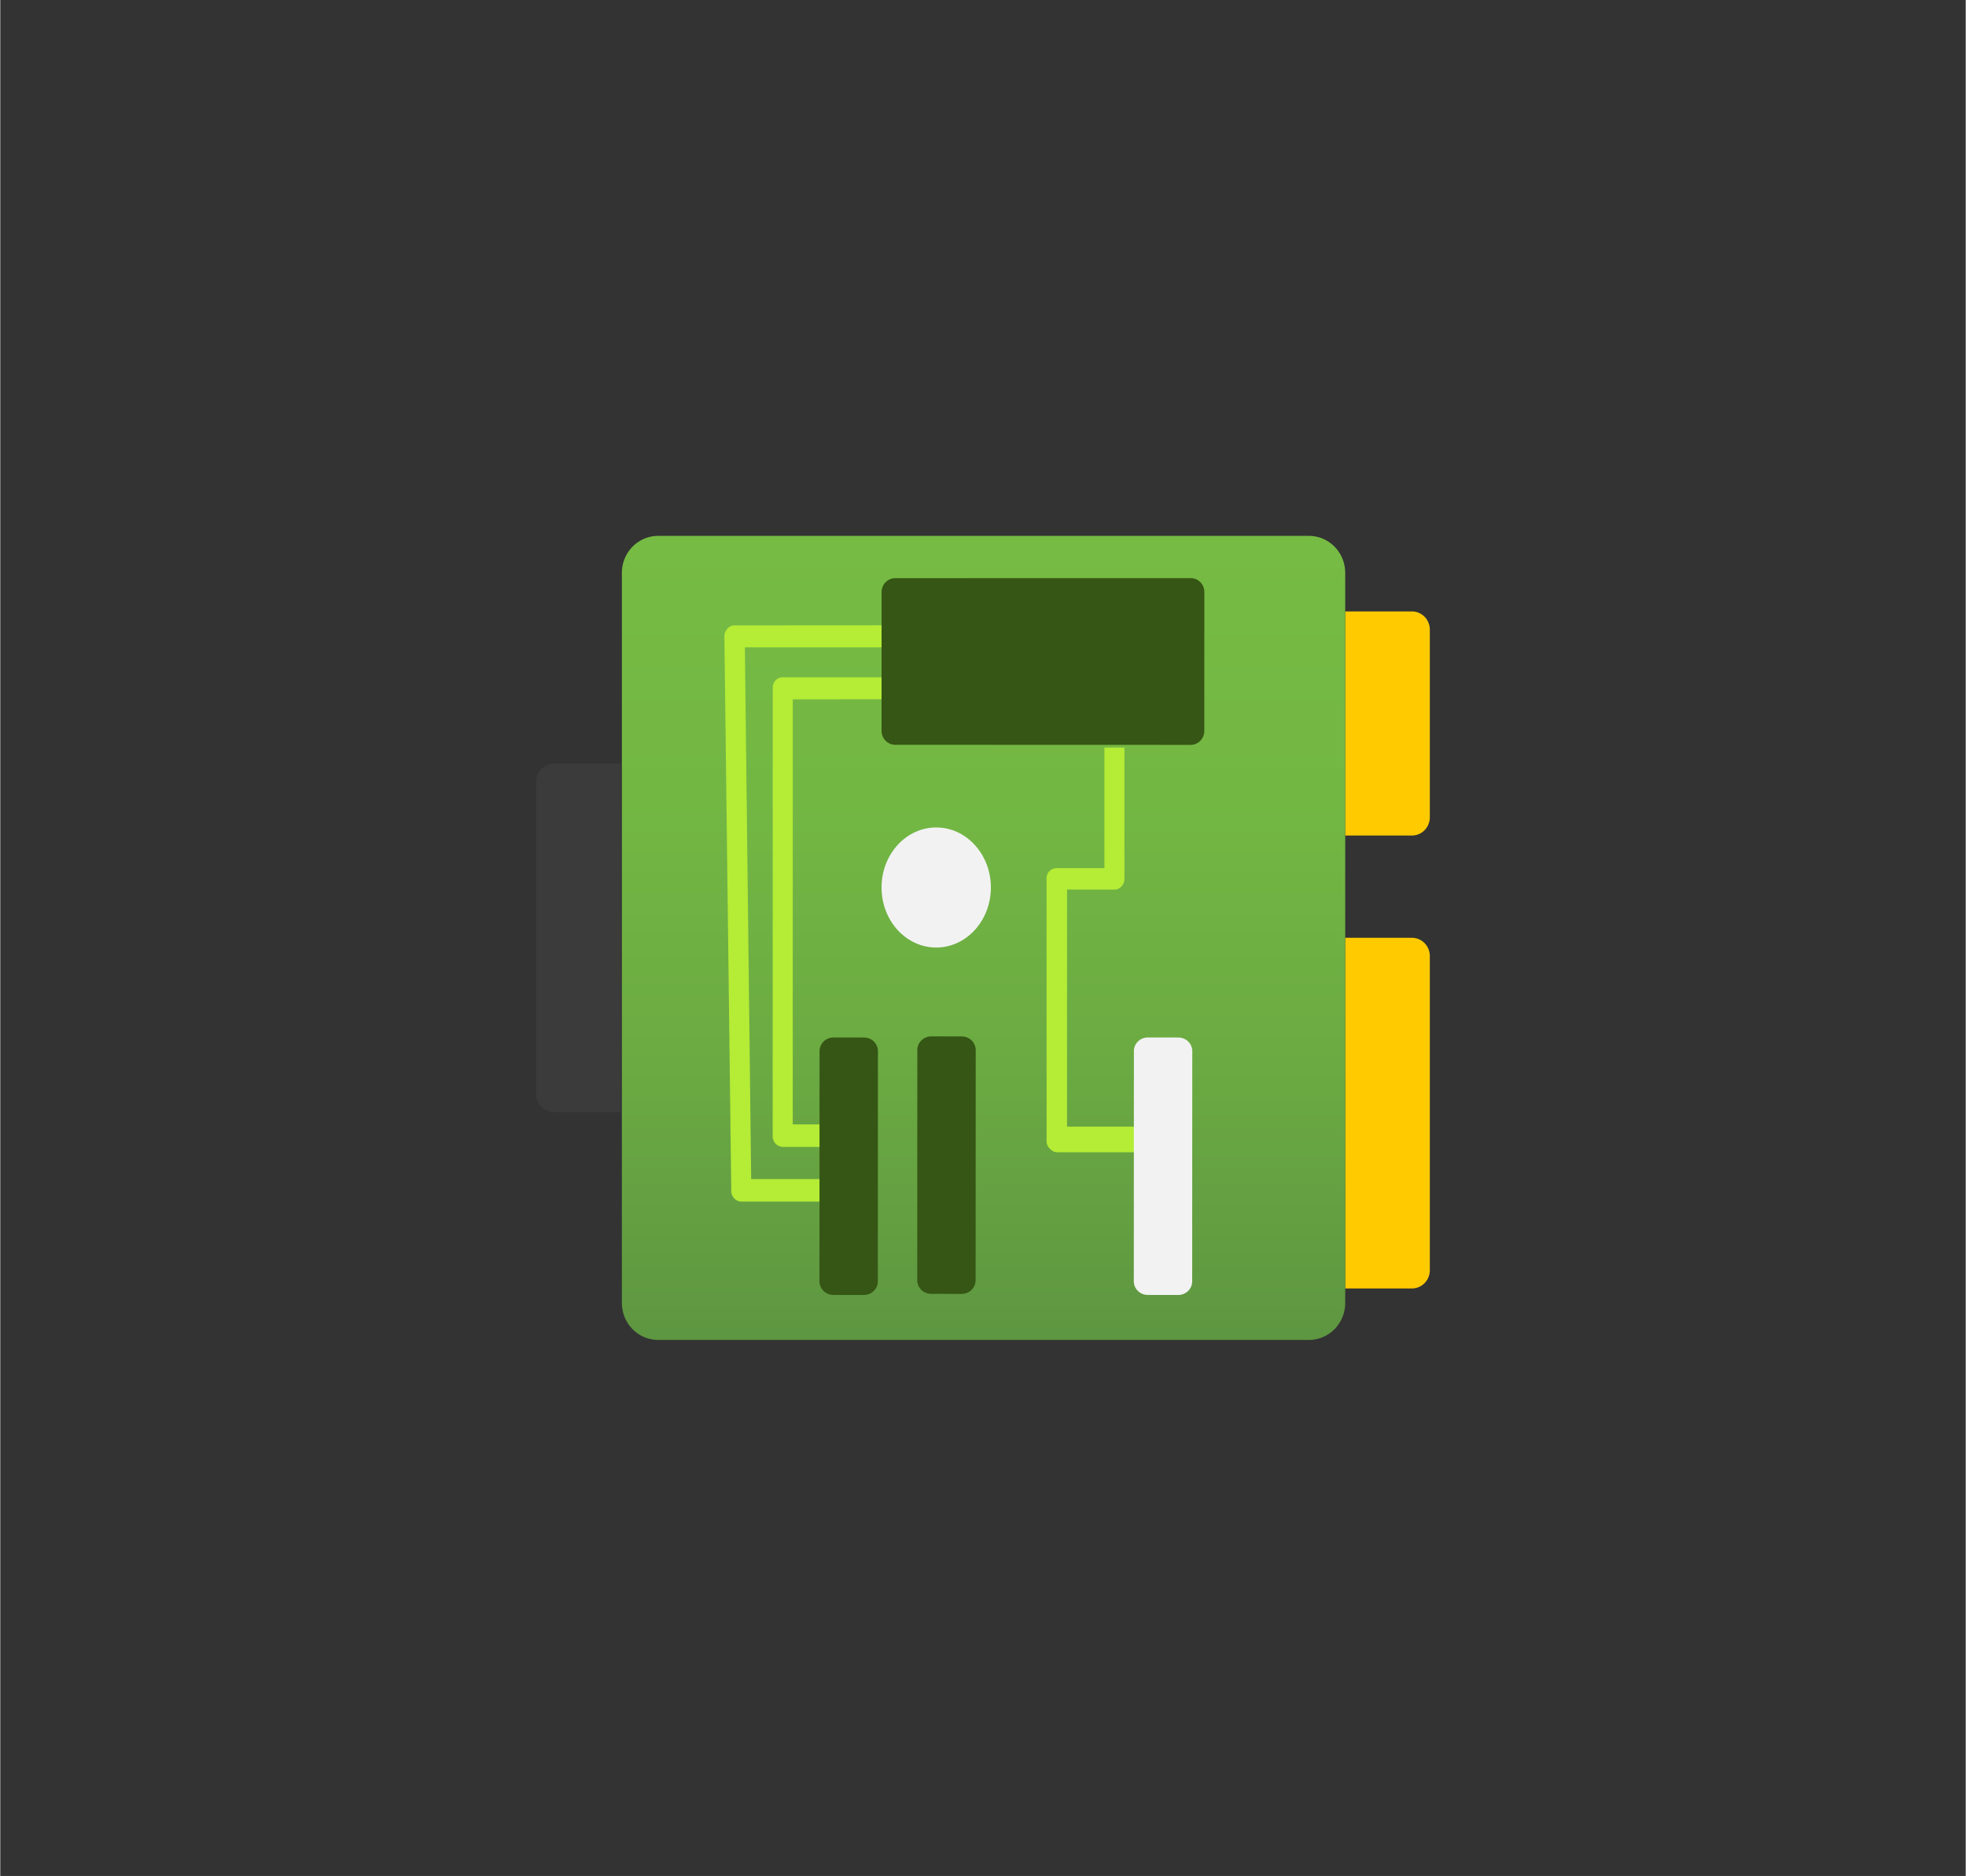 <?xml version="1.0" encoding="UTF-8" standalone="no"?>
<!DOCTYPE svg PUBLIC "-//W3C//DTD SVG 1.1//EN" "http://www.w3.org/Graphics/SVG/1.1/DTD/svg11.dtd">
<!-- Generated by Microsoft Visio, SVG Export Network Interface.svg Page-1 -->
<svg xmlns="http://www.w3.org/2000/svg" xmlns:xlink="http://www.w3.org/1999/xlink" xmlns:ev="http://www.w3.org/2001/xml-events"
		width="1.732in" height="1.653in" viewBox="0 0 124.693 119.039" xml:space="preserve" color-interpolation-filters="sRGB"
		class="st7">
	<rect x="0" y="0" width="124.693" height="119.039" fill="#333333" stroke="none"/>
	<style type="text/css">
	<![CDATA[
		.st1 {fill:#ffca00;stroke:none;stroke-linecap:butt;stroke-width:34}
		.st2 {fill:url(#grad0-8);stroke:none;stroke-linecap:butt;stroke-width:34}
		.st3 {fill:#b4ec36;stroke:none;stroke-linecap:butt;stroke-width:34}
		.st4 {fill:#365615;stroke:none;stroke-linecap:butt;stroke-width:34}
		.st5 {fill:#f2f2f2;stroke:none;stroke-linecap:butt;stroke-width:34}
		.st6 {fill:#3b3b3b;stroke:none;stroke-linecap:butt;stroke-width:34}
		.st7 {fill:none;fill-rule:evenodd;font-size:12px;overflow:visible;stroke-linecap:square;stroke-miterlimit:3}
	]]>
	</style>

	<defs id="Patterns_And_Gradients">
		<linearGradient id="grad0-8" x1="0" y1="0" x2="1" y2="0" gradientTransform="rotate(-90 0.5 0.5)">
			<stop offset="0" stop-color="#5e9641" stop-opacity="1"/>
			<stop offset="0.34" stop-color="#6baa42" stop-opacity="1"/>
			<stop offset="0.67" stop-color="#73b743" stop-opacity="1"/>
			<stop offset="1" stop-color="#76bb43" stop-opacity="1"/>
		</linearGradient>
	</defs>
	<g>
		<title>Page-1</title>
		<g id="group1729-1" transform="translate(34,-34.016)">
			<title>Network Interface</title>
			<g id="group1730-2">
				<title>Sheet.1730</title>
				<g id="shape1731-3" transform="translate(51.324,-3.266)">
					<title>Sheet.1731</title>
					<path d="M0 76.08 L4.24 76.08 A1.134 1.157 0 0 1 5.37 77.23 L5.37 89.14 A1.134 1.157 0 0 1 4.24 90.3
								 L0 90.3 L0 76.08 ZM0 96.79 L4.24 96.79 A1.134 1.157 0 0 1 5.37 97.95 L5.37 117.88 A1.134 1.157
								 0 0 1 4.24 119.04 L0 119.04 L0 96.79 Z" class="st1"/>
				</g>
				<g id="shape1732-5" transform="translate(5.436,0)">
					<title>Sheet.1732</title>
					<path d="M0 116.69 A2.301 2.347 -180 0 0 2.3 119.04 L43.59 119.04 A2.301 2.347 -180 0 0 45.89 116.69
								 L45.89 70.36 A2.301 2.347 -180 0 0 43.59 68.02 L2.3 68.02 A2.301 2.347 -180 0 0 -0 70.36
								 L0 116.69 Z" class="st2"/>
				</g>
				<g id="shape1733-9" transform="translate(15.007,-12.246)">
					<title>Sheet.1733</title>
					<path d="M3 119.04 L0.63 119.04 a0.667 0.68 0 0 1 -0.634 -0.714 L0 89.92 a0.634 0.646 0 0
								 1 0.634 -0.68 L7.07 89.24 a0.634 0.646 0 0 1 0.634 0.68 a0.667 0.68 0
								 0 1 -0.634 0.714 L1.27 90.64 L1.27 117.61 L3 117.61 a0.667 0.68 0 0 1 0.634 0.714
								 a0.7 0.714 0 0 1 -0.634 0.714 Z" class="st3"/>
				</g>
				<g id="shape1734-11" transform="translate(11.939,-8.776)">
					<title>Sheet.1734</title>
					<path d="M6.4 119.04 L1.07 119.04 a0.667 0.68 0 0 1 -0.634 -0.714 L0 83.19 a0.667 0.68 0
								 0 1 0.2 -0.51 a0.534 0.544 0 0 1 0.434 -0.204 L10.14 82.47 L10.14 83.87 L1.3
								 83.87 L1.7 117.61 L6.4 117.61 L6.4 119.04 ZM26.41 115.91 L21.11 115.91 a0.634 0.646 0 0 1
								 -0.467 -0.238 a0.6 0.612 0 0 1 -0.2 -0.476 L20.44 98.56 a0.634 0.646 0
								 0 1 0.634 -0.68 L24.11 97.88 L24.11 90.23 L25.38 90.23 L25.38 98.53 a0.667 0.68 0
								 0 1 -0.6 0.714 L21.74 99.24 L21.74 114.28 L26.41 114.28 L26.41 115.91 Z" class="st3"/>
				</g>
				<g id="shape1735-13" transform="translate(21.91,-37.758)">
					<title>Sheet.1735</title>
					<path d="M-0 118.15 a0.867 0.884 -180 0 0 0.867 0.884 L19.61 119.04 a0.867 0.884 -180 0 0 0.867
								 -0.884 L20.48 109.34 a0.867 0.884 -180 0 0 -0.867 -0.884 L0.87 108.46 a0.867 0.884
								 -180 0 0 -0.867 0.884 L0 118.15 Z" class="st4"/>
				</g>
				<g id="shape1736-15" transform="translate(143.214,99.78) rotate(90)">
					<title>Sheet.1736</title>
					<path d="M0 118.15 a0.867 0.884 -180 0 0 0.867 0.884 L15.47 119.04 a0.867 0.884 -180 0 0 0.867
								 -0.884 L16.34 116.22 a0.867 0.884 -180 0 0 -0.867 -0.884 L0.87 115.33 a0.867 0.884
								 -180 0 0 -0.867 0.884 L0 118.15 Z" class="st4"/>
				</g>
				<g id="shape1737-17" transform="translate(137.011,99.848) rotate(90)">
					<title>Sheet.1737</title>
					<path d="M0 118.15 a0.867 0.884 -180 0 0 0.867 0.884 L15.47 119.04 a0.867 0.884 -180 0 0 0.867
								 -0.884 L16.34 116.22 a0.867 0.884 -180 0 0 -0.867 -0.884 L0.87 115.33 a0.867 0.884
								 -180 0 0 -0.867 0.884 L0 118.15 Z" class="st4"/>
				</g>
				<g id="shape1738-19" transform="translate(156.954,99.848) rotate(90)">
					<title>Sheet.1738</title>
					<path d="M0 118.15 a0.867 0.884 -180 0 0 0.867 0.884 L15.47 119.04 a0.867 0.884 -180 0 0 0.867
								 -0.884 L16.34 116.22 a0.867 0.884 -180 0 0 -0.867 -0.884 L0.87 115.33 a0.867 0.884
								 -180 0 0 -0.867 0.884 L0 118.15 Z" class="st5"/>
				</g>
				<g id="shape1739-21" transform="translate(21.91,-24.899)">
					<title>Sheet.1739</title>
					<ellipse cx="3.468" cy="115.23" rx="3.468" ry="3.81" class="st5"/>
				</g>
				<g id="shape1740-23" transform="translate(2.79776E-14,-14.457)">
					<title>Sheet.1740</title>
					<path d="M5.37 119.04 L1.13 119.04 A1.134 1.157 0 0 1 -0 118.02 L0 98.09 A1.134 1.157 0 0 1 1.13 96.93
								 L5.37 96.93 L5.37 119.04 Z" class="st6"/>
				</g>
			</g>
		</g>
	</g>
</svg>
